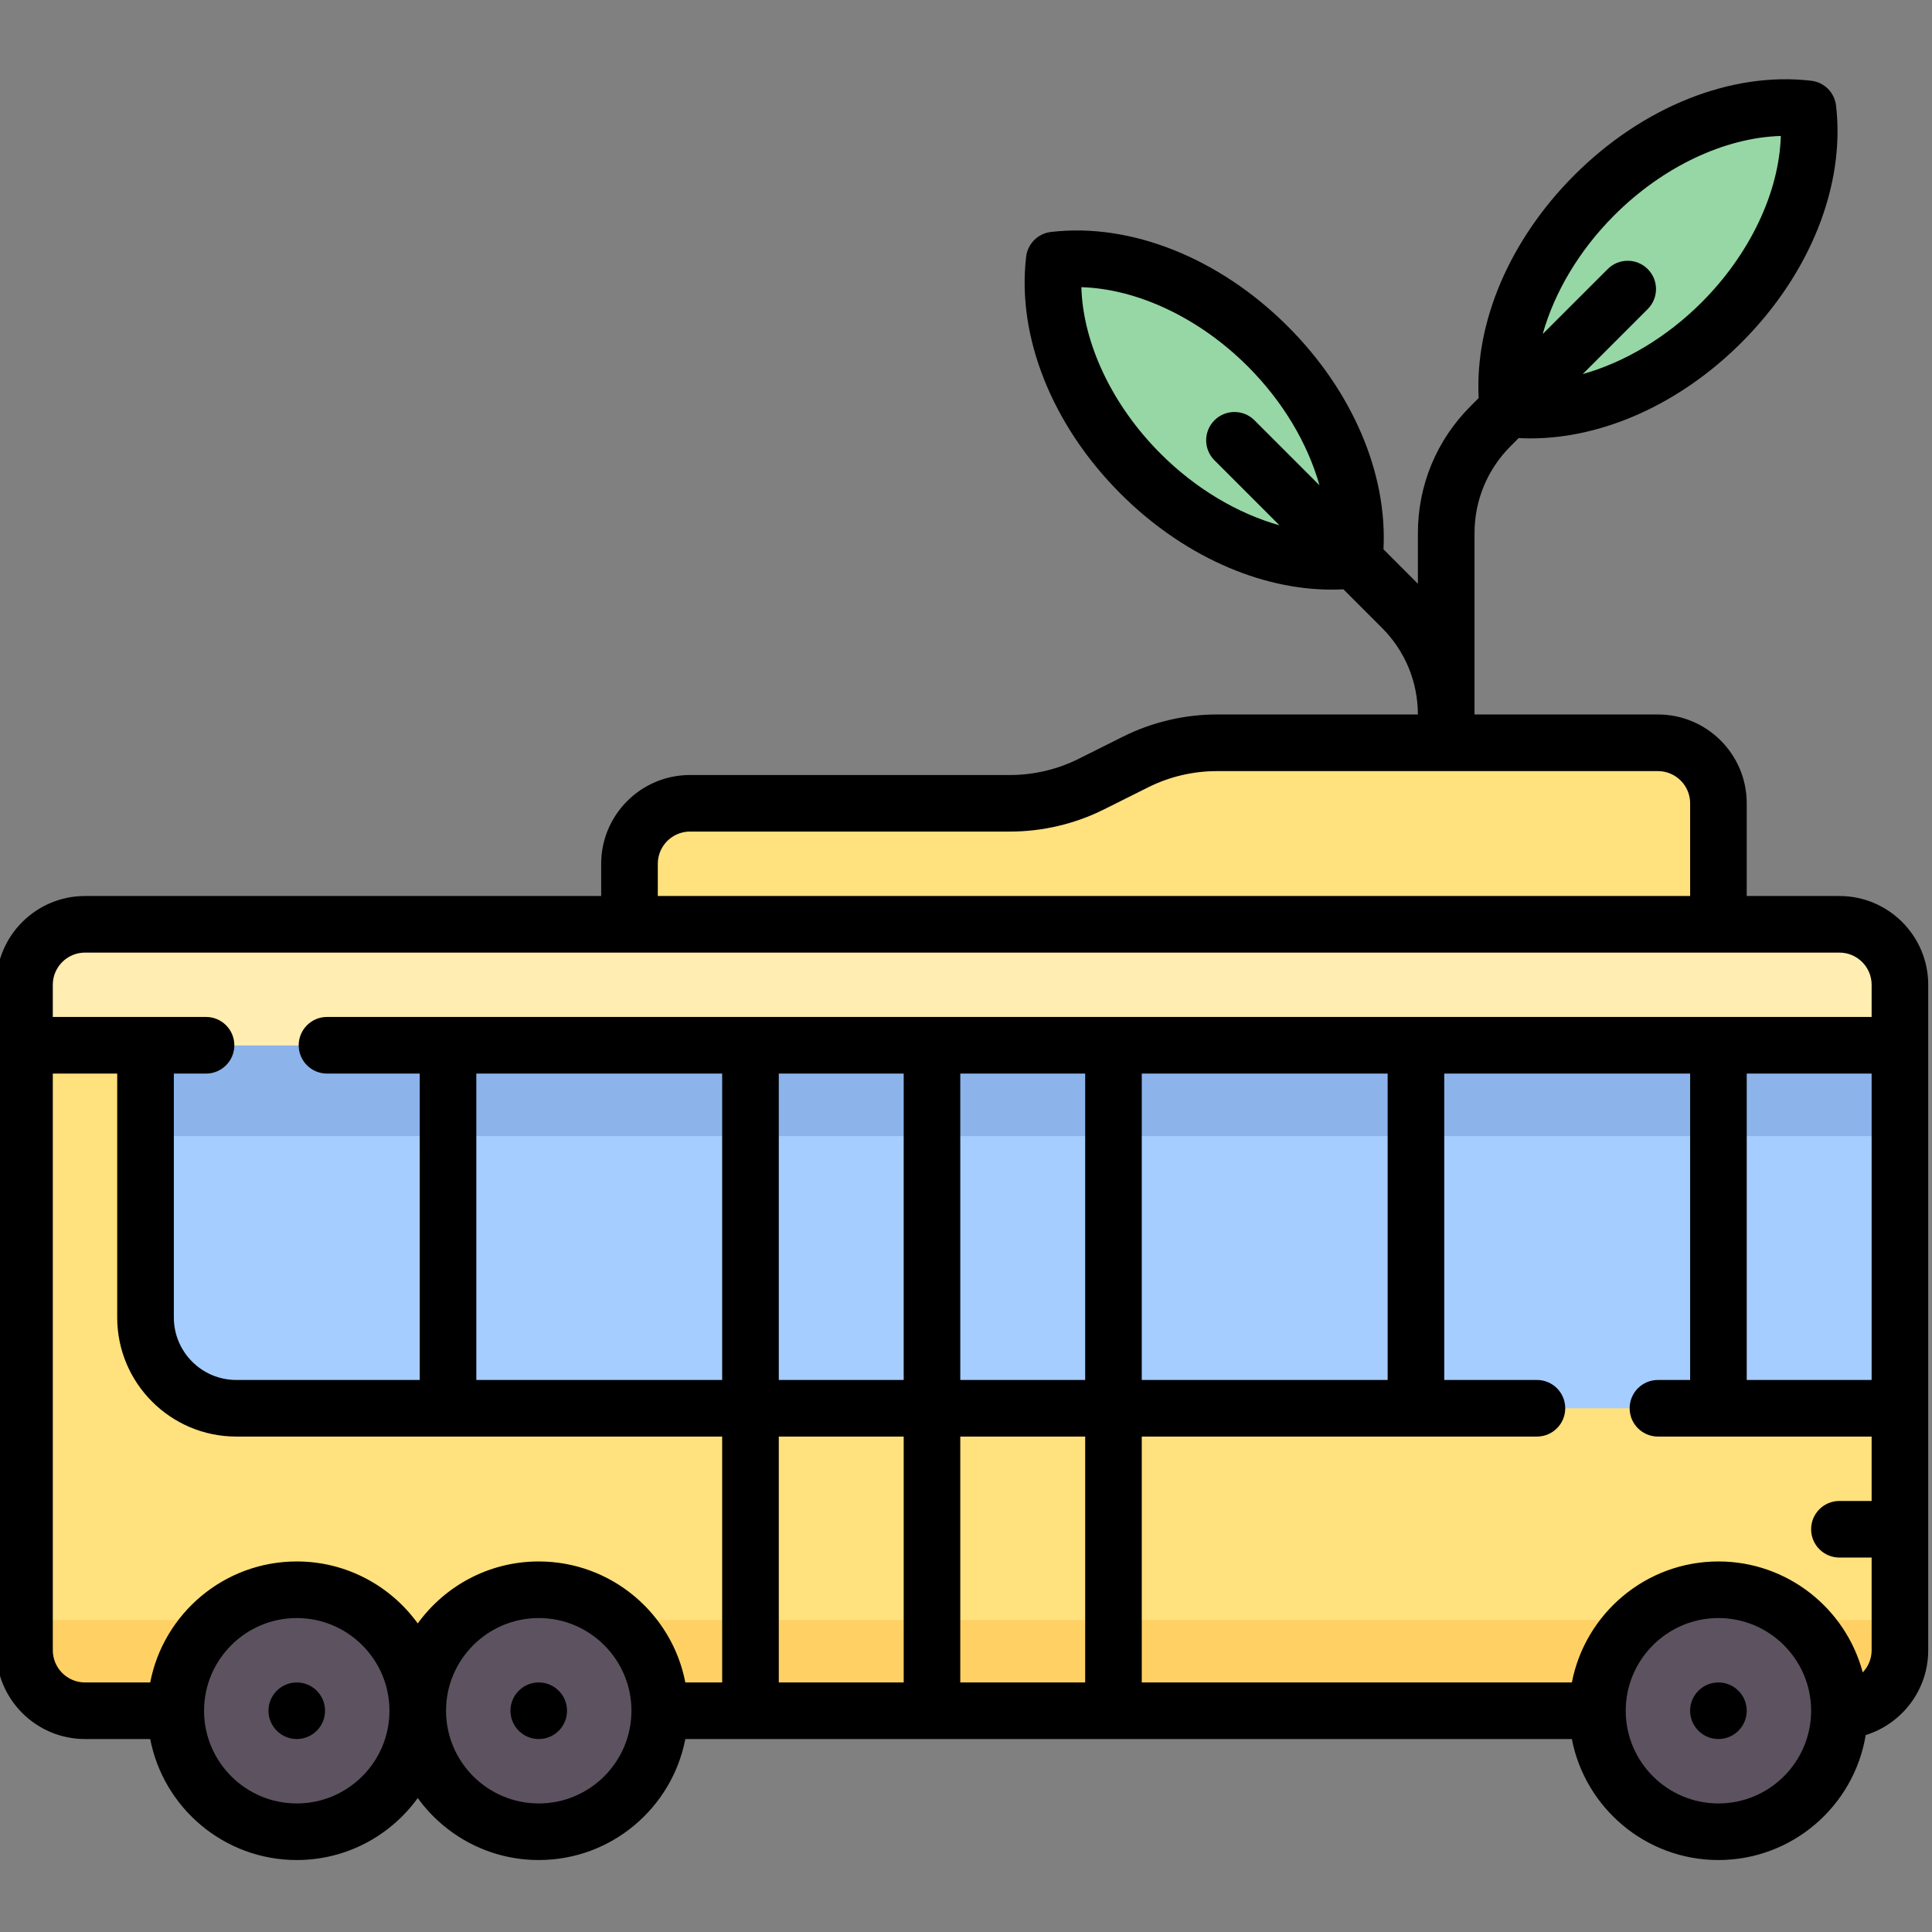 <svg width="48" height="48" viewBox="0 0 48 48" fill="none" xmlns="http://www.w3.org/2000/svg">
<rect x="0" y="0" width="48" height="48" fill="#808080" stroke="none"/>
<g clip-path="url(#clip0_5536_19669)">
<path d="M45.7 42.504H2.112C1.282 42.504 0.609 41.831 0.609 41.001V24.468C0.609 23.638 1.282 22.965 2.112 22.965H45.7C46.53 22.965 47.203 23.638 47.203 24.468V41.001C47.203 41.831 46.53 42.504 45.7 42.504Z" fill="#FFE17D"/>
<path d="M0.609 40.25V41.002C0.609 41.832 1.282 42.504 2.112 42.504H45.7C46.53 42.504 47.203 41.832 47.203 41.002V40.25H0.609Z" fill="#FFD164"/>
<path d="M44.913 2.702C43.224 2.503 41.2 3.254 39.606 4.848C38.013 6.441 37.262 8.466 37.461 10.155C39.15 10.354 41.175 9.603 42.768 8.009C44.361 6.416 45.112 4.392 44.913 2.702Z" fill="#96D7A5"/>
<path d="M33.642 13.913C33.841 12.223 33.09 10.199 31.497 8.605C29.903 7.012 27.879 6.261 26.19 6.46C25.99 8.149 26.741 10.174 28.335 11.767C29.928 13.36 31.953 14.111 33.642 13.913Z" fill="#96D7A5"/>
<path d="M47.203 34.989H5.87C4.625 34.989 3.615 33.98 3.615 32.735V25.971H47.203V34.989Z" fill="#A5CDFF"/>
<path d="M3.615 25.971H47.203V28.226H3.615V25.971Z" fill="#8CB4EB"/>
<path d="M41.192 18.456H30.232C29.532 18.456 28.842 18.619 28.216 18.932L27.114 19.483C26.488 19.796 25.797 19.959 25.097 19.959H17.144C16.313 19.959 15.641 20.632 15.641 21.462V22.965H42.695V19.959C42.695 19.129 42.022 18.456 41.192 18.456Z" fill="#FFE17D"/>
<path d="M10.38 42.504C10.38 44.165 9.034 45.511 7.373 45.511C5.713 45.511 4.367 44.165 4.367 42.504C4.367 40.844 5.713 39.498 7.373 39.498C9.034 39.498 10.38 40.844 10.38 42.504Z" fill="#5D5360"/>
<path d="M16.391 42.504C16.391 44.165 15.045 45.511 13.385 45.511C11.725 45.511 10.379 44.165 10.379 42.504C10.379 40.844 11.725 39.498 13.385 39.498C15.045 39.498 16.391 40.844 16.391 42.504Z" fill="#5D5360"/>
<path d="M45.702 42.504C45.702 44.165 44.356 45.511 42.695 45.511C41.035 45.511 39.69 44.165 39.69 42.504C39.69 40.844 41.035 39.498 42.695 39.498C44.356 39.498 45.702 40.844 45.702 42.504Z" fill="#5D5360"/>
<path d="M45.7 22.965H2.112C1.282 22.965 0.609 23.638 0.609 24.468V25.971H47.203V24.468C47.203 23.638 46.53 22.965 45.7 22.965Z" fill="#FFEDB1"/>
<path d="M45.7 22.261H43.397V19.957C43.397 18.741 42.408 17.751 41.191 17.751H36.634V13.247C36.634 12.431 36.952 11.665 37.528 11.087L37.732 10.883C37.829 10.889 37.926 10.892 38.024 10.892C39.829 10.892 41.748 10.03 43.269 8.508C44.972 6.805 45.849 4.605 45.616 2.622C45.578 2.299 45.323 2.044 45 2.006C43.017 1.772 40.816 2.649 39.113 4.352C37.51 5.956 36.638 8.001 36.737 9.889L36.534 10.093C35.691 10.936 35.227 12.056 35.227 13.247V14.503L34.372 13.647C34.471 11.758 33.6 9.713 31.996 8.11C30.293 6.407 28.093 5.529 26.11 5.763C25.787 5.801 25.532 6.056 25.494 6.379C25.26 8.362 26.137 10.563 27.84 12.266C29.362 13.787 31.28 14.649 33.086 14.649C33.183 14.649 33.28 14.646 33.377 14.641L34.333 15.597C34.908 16.172 35.226 16.938 35.227 17.751H30.231C29.426 17.751 28.62 17.942 27.9 18.302L26.798 18.853C26.273 19.116 25.684 19.255 25.096 19.255H17.143C15.926 19.255 14.936 20.244 14.936 21.461V22.261H2.112C0.896 22.261 -0.094 23.25 -0.094 24.466V41C-0.094 42.217 0.896 43.206 2.112 43.206H3.732C4.061 44.916 5.568 46.212 7.373 46.212C8.609 46.212 9.705 45.604 10.379 44.672C11.053 45.604 12.149 46.212 13.385 46.212C15.19 46.212 16.697 44.916 17.027 43.206H39.052C39.382 44.916 40.889 46.212 42.694 46.212C44.533 46.212 46.064 44.866 46.353 43.107C47.252 42.828 47.906 41.989 47.906 41V24.466C47.906 23.25 46.916 22.261 45.7 22.261ZM40.108 5.347C41.314 4.14 42.85 3.419 44.244 3.378C44.203 4.771 43.482 6.307 42.275 7.514C41.403 8.385 40.36 9.002 39.322 9.294L40.937 7.679C41.212 7.404 41.212 6.959 40.937 6.685C40.662 6.41 40.217 6.41 39.943 6.685L38.328 8.299C38.619 7.262 39.236 6.218 40.108 5.347ZM30.173 11.436L31.788 13.051C30.75 12.759 29.706 12.143 28.835 11.272C27.628 10.065 26.907 8.529 26.866 7.135C28.259 7.176 29.795 7.897 31.002 9.104C31.874 9.976 32.49 11.019 32.782 12.057L31.167 10.442C30.892 10.167 30.447 10.167 30.173 10.442C29.898 10.717 29.898 11.162 30.173 11.436ZM16.343 21.46C16.343 21.019 16.702 20.66 17.143 20.66H25.096C25.901 20.66 26.707 20.47 27.427 20.11L28.529 19.559C29.055 19.296 29.643 19.158 30.231 19.158H41.191C41.632 19.158 41.991 19.517 41.991 19.957V22.261H16.343V21.46ZM7.373 44.806C6.103 44.806 5.07 43.773 5.07 42.503C5.07 41.233 6.103 40.2 7.373 40.2C8.643 40.2 9.676 41.233 9.676 42.503C9.676 43.773 8.643 44.806 7.373 44.806ZM13.385 44.806C12.115 44.806 11.082 43.773 11.082 42.503C11.082 41.233 12.115 40.2 13.385 40.2C14.655 40.2 15.688 41.233 15.688 42.503C15.688 43.773 14.655 44.806 13.385 44.806ZM17.942 41.8H17.027C16.697 40.09 15.19 38.794 13.385 38.794C12.149 38.794 11.053 39.402 10.379 40.334C9.705 39.402 8.609 38.794 7.373 38.794C5.568 38.794 4.061 40.09 3.732 41.8H2.112C1.671 41.8 1.312 41.441 1.312 41V26.673H2.912V32.733C2.912 34.364 4.239 35.691 5.87 35.691H17.942V41.8ZM17.942 34.285H11.834V26.673H17.942V34.285ZM22.452 41.8H19.349V35.691H22.452V41.8ZM22.452 34.285H19.349V26.673H22.452V34.285ZM26.961 41.8H23.858V35.691H26.961V41.8ZM26.961 34.285H23.858V26.673H26.961V34.285ZM44.997 42.504C44.996 43.773 43.964 44.806 42.694 44.806C41.424 44.806 40.391 43.773 40.391 42.503C40.391 41.233 41.424 40.2 42.694 40.2C43.964 40.2 44.996 41.233 44.997 42.502V42.503V42.504ZM46.5 37.291H45.7C45.312 37.291 44.997 37.605 44.997 37.994C44.997 38.382 45.312 38.697 45.7 38.697H46.5V41C46.5 41.213 46.416 41.407 46.279 41.55C45.857 39.965 44.41 38.794 42.694 38.794C40.889 38.794 39.382 40.09 39.053 41.8H28.367V35.691H38.185C38.573 35.691 38.888 35.376 38.888 34.988C38.888 34.599 38.573 34.285 38.185 34.285H35.882V26.673H41.991V34.285H41.191C40.803 34.285 40.488 34.599 40.488 34.988C40.488 35.376 40.803 35.691 41.191 35.691H46.5V37.291ZM28.367 34.285V26.673H34.476V34.285H28.367ZM46.5 34.285H43.397V26.673H46.5V34.285ZM46.5 25.266H8.124C7.736 25.266 7.421 25.581 7.421 25.97C7.421 26.358 7.736 26.673 8.124 26.673H10.428V34.285H5.87C5.015 34.285 4.319 33.589 4.319 32.733V26.673H5.119C5.507 26.673 5.822 26.358 5.822 25.97C5.822 25.581 5.507 25.266 5.119 25.266H1.312V24.466C1.312 24.026 1.671 23.667 2.112 23.667H45.7C46.141 23.667 46.5 24.026 46.5 24.466V25.266Z" fill="black"/>
<path d="M7.373 41.8C6.986 41.8 6.67 42.115 6.67 42.503C6.67 42.89 6.986 43.206 7.373 43.206C7.761 43.206 8.076 42.89 8.076 42.503C8.076 42.115 7.761 41.8 7.373 41.8Z" fill="black"/>
<path d="M13.385 41.8C12.997 41.8 12.682 42.115 12.682 42.503C12.682 42.891 12.997 43.206 13.385 43.206C13.773 43.206 14.088 42.891 14.088 42.503C14.088 42.115 13.773 41.8 13.385 41.8Z" fill="black"/>
<path d="M42.693 41.8C42.306 41.8 41.99 42.115 41.99 42.503C41.99 42.89 42.306 43.206 42.693 43.206C43.081 43.206 43.397 42.891 43.397 42.503V42.503V42.503C43.397 42.115 43.081 41.8 42.693 41.8Z" fill="black"/>
</g>
<defs>
<clipPath id="clip0_5536_19669">
<rect width="48" height="48" fill="white"/>
</clipPath>
</defs>
</svg>
